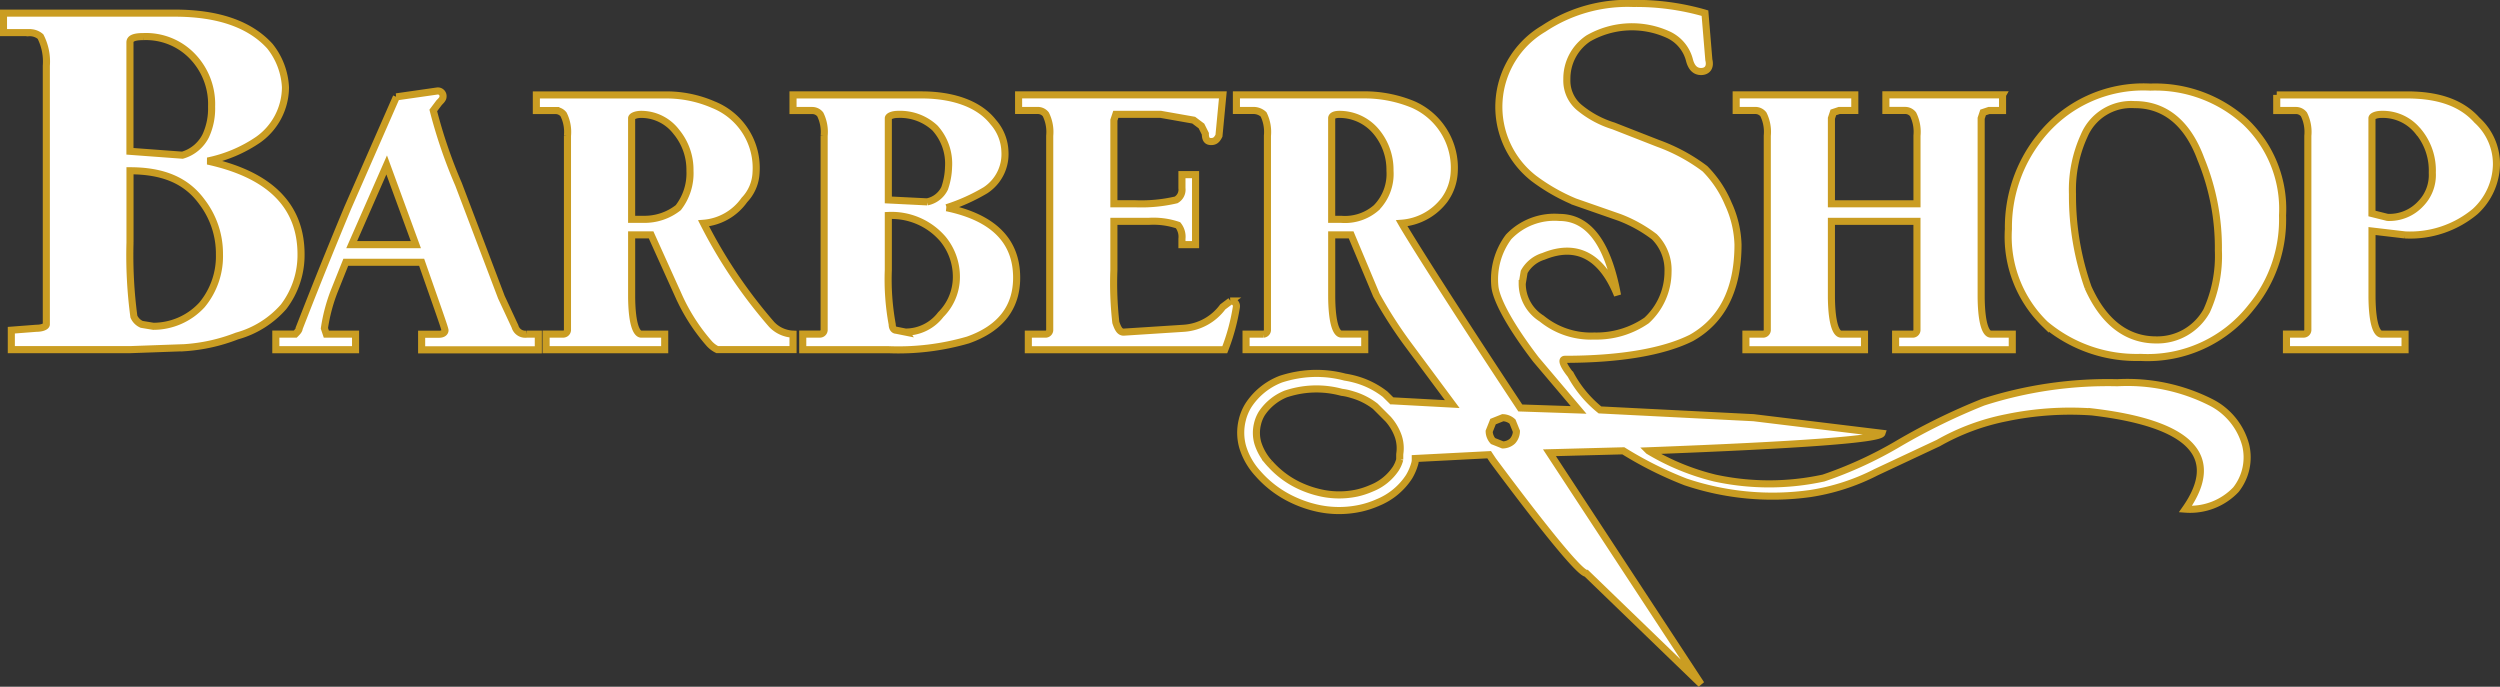 <svg xmlns="http://www.w3.org/2000/svg" width="176.248" height="48.413" viewBox="0 0 176.248 48.413">
  <rect x="0" y="0" width="176.248" height="48.413" fill="#333333" stroke="none"/>
  <path id="Caminho_197" data-name="Caminho 197" d="M106.381,104l4.254.23-3.152-4.25a30.978,30.978,0,0,1-2.193-3.428l-1.783-4.25h-1.369v4.25c0,1.782.273,2.742.684,2.742h1.646v1.1H96.1V99.3h1.234a.3.3,0,0,0,.273-.274V85.313a2.809,2.809,0,0,0-.273-1.508,1.05,1.05,0,0,0-.686-.274H95.42v-1.1h9.048a8.965,8.965,0,0,1,3.426.686,4.877,4.877,0,0,1,2.879,4.8,3.624,3.624,0,0,1-.686,1.919,4.175,4.175,0,0,1-3.016,1.645c.549.96,3.291,5.347,8.363,13.023l4.111.138-3.016-3.564c-1.781-2.331-2.74-4.113-2.879-5.072a5,5,0,0,1,.961-3.564,4.455,4.455,0,0,1,3.564-1.371c2.057,0,3.426,1.782,4.111,5.483-1.1-2.742-2.879-3.7-5.209-2.742a2.323,2.323,0,0,0-1.371,1.1l-.137.823A2.909,2.909,0,0,0,116.94,98.2a5.487,5.487,0,0,0,3.7,1.233,6.232,6.232,0,0,0,3.7-1.1,4.673,4.673,0,0,0,1.508-3.427,3.3,3.3,0,0,0-.959-2.467,9.833,9.833,0,0,0-2.469-1.371l-3.152-1.1a13.426,13.426,0,0,1-2.879-1.645,6.392,6.392,0,0,1,.685-10.555,10.664,10.664,0,0,1,6.307-1.782,17.443,17.443,0,0,1,5.072.685l.273,3.291c.137.548-.137.823-.549.823s-.684-.274-.822-.823a2.711,2.711,0,0,0-1.508-1.782,6.17,6.17,0,0,0-5.62.274,3.4,3.4,0,0,0-1.51,2.879,2.468,2.468,0,0,0,.961,2.057,7.047,7.047,0,0,0,2.33,1.233l3.152,1.234a12.618,12.618,0,0,1,3.291,1.782,7.776,7.776,0,0,1,1.645,2.467,7.356,7.356,0,0,1,.686,2.879q0,4.729-3.289,6.581c-1.92.959-4.936,1.508-8.912,1.508-.273,0-.137.411.412,1.1a8.155,8.155,0,0,0,2.057,2.468l10.83.548,9.047,1.1q-.205.618-16.451,1.234a16.823,16.823,0,0,0,4.662,1.919,18.047,18.047,0,0,0,7.676,0,28.259,28.259,0,0,0,5.348-2.468,44.326,44.326,0,0,1,5.9-2.879,28.66,28.66,0,0,1,9.459-1.371,13.048,13.048,0,0,1,6.58,1.371,4.755,4.755,0,0,1,2.469,3.017,3.671,3.671,0,0,1-.686,3.152,4.46,4.46,0,0,1-3.564,1.371c2.6-3.7.41-6.032-6.58-6.854a22.021,22.021,0,0,0-6.033.411,15.976,15.976,0,0,0-4.8,1.782l-4.387,2.057a15.215,15.215,0,0,1-4.662,1.508,19.226,19.226,0,0,1-8.773-.822,26.292,26.292,0,0,1-4.387-2.193l-5.209.137,10.691,16.313-8.088-7.813c-.41,0-2.6-2.605-6.58-7.952l-.273-.411-5.209.268v.144c0,.009-.016.125-.018.133l0,.008a3.828,3.828,0,0,1-.422,1.006h0a4.776,4.776,0,0,1-2.221,1.821l-.016.008a6.453,6.453,0,0,1-1.2.389,7.09,7.09,0,0,1-3.4-.1l-.006,0a8.343,8.343,0,0,1-1.283-.469,7.512,7.512,0,0,1-2.547-1.9h0a4.813,4.813,0,0,1-1.054-1.853,3.691,3.691,0,0,1-.022-1.926l0-.008a3.6,3.6,0,0,1,.423-1h0a4.769,4.769,0,0,1,2.219-1.821l.049-.02.018-.006c.178-.058.367-.113.572-.164h0q.292-.074.6-.126a7.815,7.815,0,0,1,3.35.146,6.584,6.584,0,0,1,.85.19,6,6,0,0,1,1.979,1.013l.043.041.43.427Zm.553,4.143V107.8l.006-.077a2.64,2.64,0,0,0-.1-1.194,3.632,3.632,0,0,0-.721-1.235l-.91-.91a4.818,4.818,0,0,0-1.6-.812q-.177-.054-.357-.1h0q-.178-.04-.359-.065l-.014,0-.066-.014a6.771,6.771,0,0,0-3.421-.021h0c-.158.04-.322.088-.488.143a3.685,3.685,0,0,0-1.695,1.376h0a2.859,2.859,0,0,0-.174.339,2.774,2.774,0,0,0-.12.364l0,.008a2.608,2.608,0,0,0,.012,1.364,3.773,3.773,0,0,0,.827,1.434l.006,0a6.394,6.394,0,0,0,2.172,1.613,7.241,7.241,0,0,0,1.113.4l.006,0a6.012,6.012,0,0,0,2.877.087,5.653,5.653,0,0,0,.992-.326l.018-.008a3.69,3.69,0,0,0,1.721-1.389h0a2.312,2.312,0,0,0,.277-.641Zm-1.645-17.759a3.356,3.356,0,0,1-2.469.823h-.684V84.08c0-.137.137-.274.547-.274a3.373,3.373,0,0,1,2.605,1.234,4.193,4.193,0,0,1,.959,2.742,3.4,3.4,0,0,1-.958,2.6Zm44.143-7.951v1.1h-.959l-.412.138-.137.411V96.556c0,1.782.273,2.742.686,2.742h1.508v1.1h-8.225V99.3h1.232a.3.3,0,0,0,.273-.274V91.347h-6.031v5.209c0,1.782.275,2.742.686,2.742H139.7v1.1h-8.361V99.3h1.234a.3.3,0,0,0,.273-.274V85.313a2.809,2.809,0,0,0-.273-1.508.717.717,0,0,0-.549-.274h-1.371v-1.1h8.363v1.1h-1.1l-.412.138-.137.411v6.031H143.4v-4.8a2.809,2.809,0,0,0-.273-1.508.711.711,0,0,0-.549-.274h-1.371v-1.1h8.227Zm3.015,16.176a10,10,0,0,0,6.717,2.331,9.279,9.279,0,0,0,7.814-3.564,9.675,9.675,0,0,0,2.193-6.444,8.476,8.476,0,0,0-2.6-6.58,9.451,9.451,0,0,0-6.719-2.468,9.282,9.282,0,0,0-7.814,3.565,10.187,10.187,0,0,0-2.193,6.443A8.591,8.591,0,0,0,152.447,98.611Zm16.315-16.176v1.1h1.369a.715.715,0,0,1,.549.274,2.792,2.792,0,0,1,.275,1.508V99.023a.3.3,0,0,1-.275.274h-1.232v1.1h8.361V99.3h-1.645c-.412,0-.686-.96-.686-2.742V92.031l2.33.274a7.156,7.156,0,0,0,4.936-1.645,4.609,4.609,0,0,0,1.508-3.29,4.168,4.168,0,0,0-1.371-3.153c-1.1-1.233-2.742-1.782-4.936-1.782h-9.183Zm-10.008.685c2.057,0,3.7,1.234,4.66,3.839a16.365,16.365,0,0,1,1.234,6.443,9.372,9.372,0,0,1-.822,4.25,3.976,3.976,0,0,1-3.564,2.057c-2.057,0-3.7-1.233-4.8-3.7a19.445,19.445,0,0,1-1.1-6.58,9.144,9.144,0,0,1,.822-4.113,3.6,3.6,0,0,1,3.565-2.195Zm20.014,1.92a4.3,4.3,0,0,1,.961,2.879,2.9,2.9,0,0,1-.822,2.193,3.007,3.007,0,0,1-2.332.96l-1.1-.274V84.08c0-.137.273-.274.686-.274a3.183,3.183,0,0,1,2.6,1.234ZM113.24,106.151l.273-.686.686-.274a1.052,1.052,0,0,1,.686.274l.275.686a1.057,1.057,0,0,1-.275.686,1.043,1.043,0,0,1-.686.274l-.686-.274a1.054,1.054,0,0,1-.273-.686ZM10.287,78.048a1.158,1.158,0,0,1,.822.274,3.854,3.854,0,0,1,.411,2.056V98.611c0,.137-.274.274-.686.274l-1.782.137v1.371h8.363l3.838-.137a12.388,12.388,0,0,0,3.7-.823,6.774,6.774,0,0,0,3.29-2.056,6.014,6.014,0,0,0,1.234-3.7q0-5.141-6.581-6.581a9.794,9.794,0,0,0,3.564-1.508,4.551,4.551,0,0,0,1.919-3.7A5.042,5.042,0,0,0,27.283,79c-1.371-1.507-3.564-2.331-6.717-2.331H8.5v1.371h1.783ZM36.2,82.572l-3.427,7.813c-2.057,4.936-3.153,7.814-3.428,8.5,0,.137-.137.273-.274.411H27.7v1.1h5.621V99.3H31.261l-.137-.411a12.026,12.026,0,0,1,.686-2.6l.822-2.057h5.347c1.1,3.153,1.646,4.661,1.646,4.8s-.137.274-.412.274H37.979v1.1h8.226V99.3h-.823a.753.753,0,0,1-.823-.549L43.6,96.691,40.583,88.74A35.3,35.3,0,0,1,38.8,83.53l.411-.548c.137-.137.274-.274.274-.411a.364.364,0,0,0-.412-.412l-2.878.413Zm-17.821-4.25A4.544,4.544,0,0,1,21.8,79.693a4.856,4.856,0,0,1,1.371,3.564,4.577,4.577,0,0,1-.411,2.056,2.663,2.663,0,0,1-1.645,1.371l-3.7-.274V78.733C17.415,78.459,17.689,78.322,18.375,78.322Zm-.96,14.532V87.782c2.331,0,3.976.686,5.072,2.193a6.014,6.014,0,0,1,1.234,3.7,5.37,5.37,0,0,1-1.234,3.564,4.669,4.669,0,0,1-3.427,1.508l-.823-.137a1.066,1.066,0,0,1-.548-.548,32.529,32.529,0,0,1-.274-5.21Zm15.628.136,2.467-5.62,2.057,5.62ZM48.26,85.313V99.022a.3.3,0,0,1-.274.274H46.753v1.1h8.362V99.3H53.47c-.411,0-.686-.96-.686-2.742V92.3h1.371l1.919,4.25a13.478,13.478,0,0,0,2.193,3.428,1.884,1.884,0,0,0,.549.411h5.346V99.3a2.2,2.2,0,0,1-1.508-.686,35.122,35.122,0,0,1-4.8-7.129,3.9,3.9,0,0,0,2.879-1.645,2.964,2.964,0,0,0,.822-1.919,4.8,4.8,0,0,0-3.016-4.8,8.291,8.291,0,0,0-3.29-.686H46.066v1.1h1.371a.713.713,0,0,1,.548.274,2.792,2.792,0,0,1,.275,1.509Zm5.209-1.507a3.115,3.115,0,0,1,2.468,1.234,4.193,4.193,0,0,1,.959,2.742,3.946,3.946,0,0,1-.823,2.6,3.831,3.831,0,0,1-2.468.823h-.822V84.08C52.784,83.943,53.058,83.806,53.469,83.806Zm12.886,1.507V99.022a.3.3,0,0,1-.274.274H64.847v1.1h6.032a17.526,17.526,0,0,0,5.621-.686c2.33-.822,3.427-2.33,3.427-4.387q0-3.906-4.936-4.936a13.216,13.216,0,0,0,2.742-1.233A3.047,3.047,0,0,0,79.1,86.409a3.289,3.289,0,0,0-.823-2.056c-.959-1.234-2.742-1.919-5.072-1.919H64.161v1.1h1.371a.717.717,0,0,1,.549.274,2.8,2.8,0,0,1,.274,1.508Zm15.081-1.782H80.064v-1.1h14.4l-.274,2.879c-.137.274-.274.412-.548.412s-.412-.137-.412-.548l-.274-.549-.548-.411-2.331-.411H86.919l-.137.411v5.895H88.29a10.8,10.8,0,0,0,2.879-.273.829.829,0,0,0,.411-.823v-.959h.96v4.935h-.96V92.58a1.306,1.306,0,0,0-.274-.959,5.414,5.414,0,0,0-2.056-.274H86.782v3.427a24.562,24.562,0,0,0,.137,3.7c.138.411.274.685.548.685l4.25-.273a3.724,3.724,0,0,0,2.742-1.508l.549-.412a.364.364,0,0,1,.411.412A14.34,14.34,0,0,1,94.6,100.4H80.75V99.3h1.234a.3.3,0,0,0,.274-.274V85.313a2.805,2.805,0,0,0-.274-1.508.717.717,0,0,0-.548-.274Zm-7.814,6.444-2.742-.137V84.08c0-.137.274-.274.686-.274a3.615,3.615,0,0,1,2.6.96,3.736,3.736,0,0,1,.96,2.741,4.956,4.956,0,0,1-.274,1.508,1.75,1.75,0,0,1-1.234.96Zm-1.509,9.184-.685-.137c-.137,0-.274-.137-.274-.411a17.47,17.47,0,0,1-.274-3.838V90.934a4.778,4.778,0,0,1,3.838,1.646,4.187,4.187,0,0,1,.96,2.742,3.744,3.744,0,0,1-1.1,2.6,3.116,3.116,0,0,1-2.468,1.233Z" transform="translate(-8.254 -75.743)" fill="#fff" stroke="#ca9d22" stroke-width="0.5" fill-rule="evenodd"/>
</svg>

